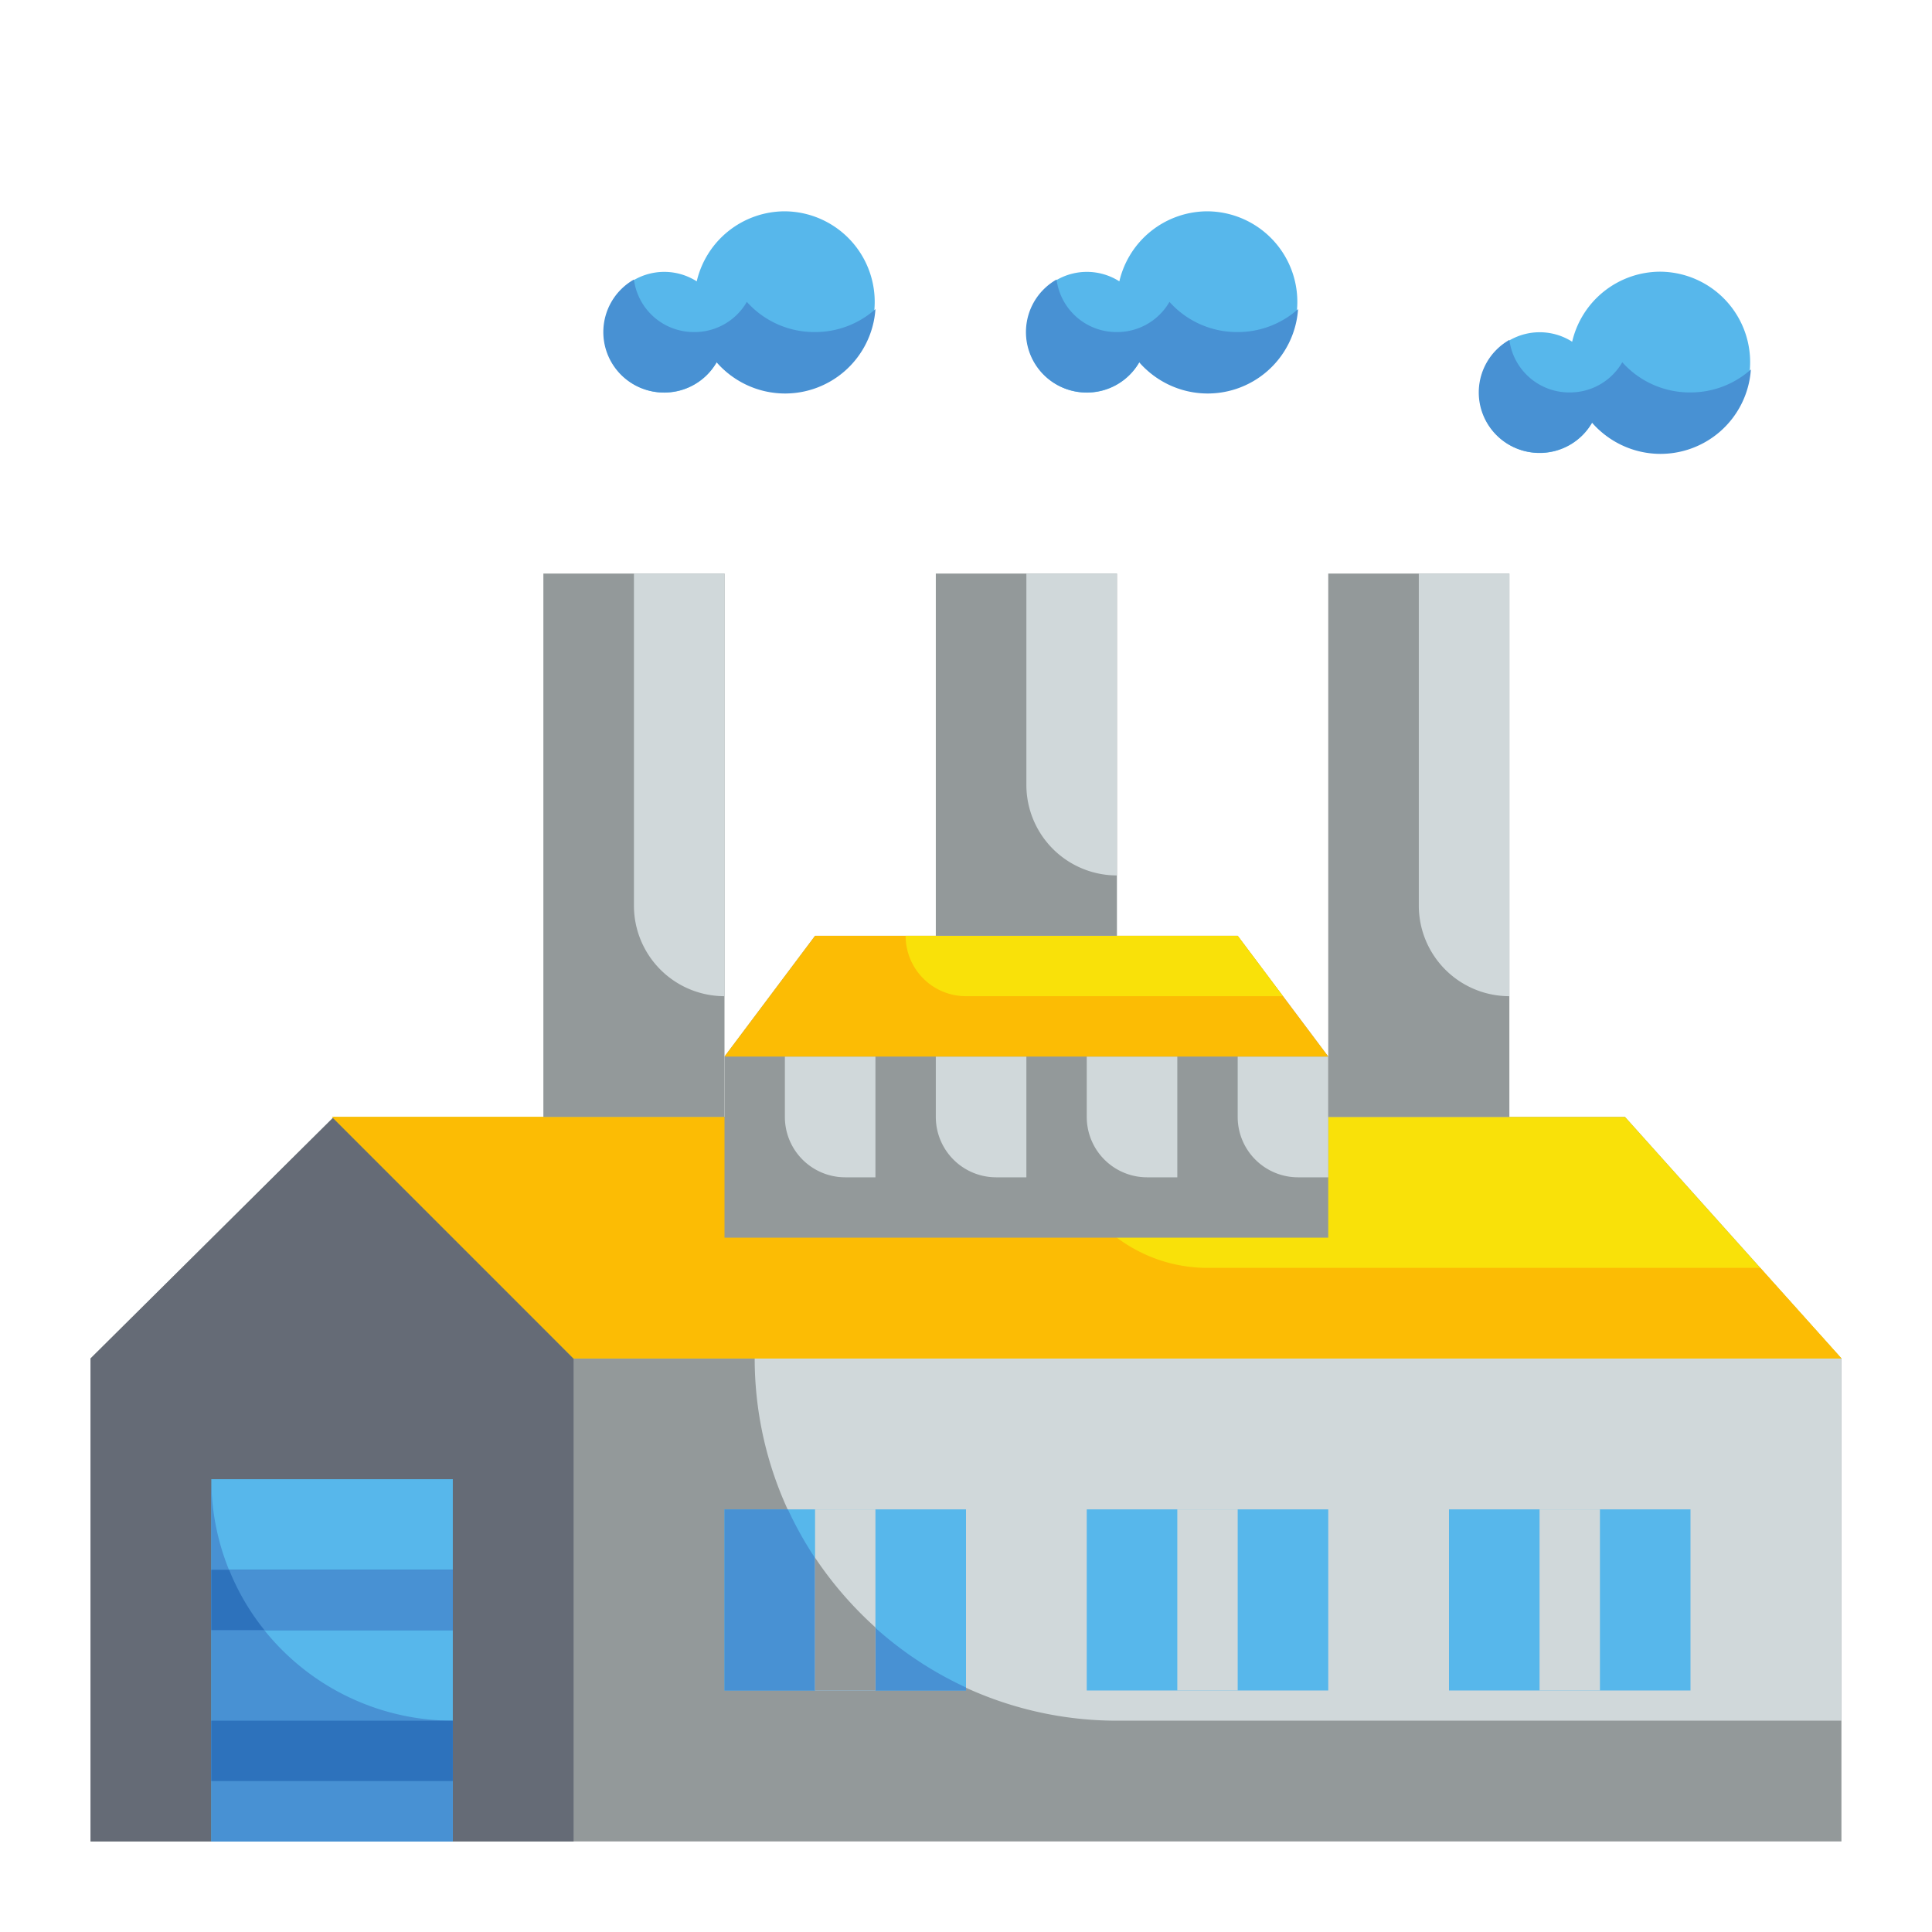 <svg id="Flat" height="512" viewBox="0 0 64 64" width="512" xmlns="http://www.w3.org/2000/svg"><g id="Stroke_copy_2" data-name="Stroke copy 2"><path d="m61 61h-58v-16l8.06-8h42.77l7.17 8z" fill="#93999a"/><path d="m25 45h36a0 0 0 0 1 0 0v12a0 0 0 0 1 0 0h-24a12 12 0 0 1 -12-12 0 0 0 0 1 0 0z" fill="#d0d8da"/><path d="m3 61h16v-16l-7.94-8-8.06 8z" fill="#656b76"/><path d="m61 45h-42l-8-8h42.83z" fill="#f9e109"/><path d="m40 42a5 5 0 0 1 -5-5h-24l8 8h42l-2.69-3z" fill="#fcbc04"/><path d="m44 41h-20v-6l3-4h14l3 4z" fill="#93999a"/><path d="m41 35h3a0 0 0 0 1 0 0v4a0 0 0 0 1 0 0h-1a2 2 0 0 1 -2-2v-2a0 0 0 0 1 0 0z" fill="#d0d8da"/><path d="m36 35h3a0 0 0 0 1 0 0v4a0 0 0 0 1 0 0h-1a2 2 0 0 1 -2-2v-2a0 0 0 0 1 0 0z" fill="#d0d8da"/><path d="m31 35h3a0 0 0 0 1 0 0v4a0 0 0 0 1 0 0h-1a2 2 0 0 1 -2-2v-2a0 0 0 0 1 0 0z" fill="#d0d8da"/><path d="m26 35h3a0 0 0 0 1 0 0v4a0 0 0 0 1 0 0h-1a2 2 0 0 1 -2-2v-2a0 0 0 0 1 0 0z" fill="#d0d8da"/><path d="m41 31h-14l-3 4h20z" fill="#fcbc04"/><path d="m32 33h10.5l-1.5-2h-11a2 2 0 0 0 2 2z" fill="#f9e109"/><path d="m44 19h6v18h-6z" fill="#93999a"/><path d="m47 19h3a0 0 0 0 1 0 0v14a0 0 0 0 1 0 0 3 3 0 0 1 -3-3v-11a0 0 0 0 1 0 0z" fill="#d0d8da"/><path d="m31 19h6v12h-6z" fill="#93999a"/><path d="m34 19h3a0 0 0 0 1 0 0v10a0 0 0 0 1 0 0 3 3 0 0 1 -3-3v-7a0 0 0 0 1 0 0z" fill="#d0d8da"/><path d="m18 19h6v18h-6z" fill="#93999a"/><path d="m21 19h3a0 0 0 0 1 0 0v14a0 0 0 0 1 0 0 3 3 0 0 1 -3-3v-11a0 0 0 0 1 0 0z" fill="#d0d8da"/><path d="m7 49h8v12h-8z" fill="#57b7eb"/><path d="m7 49v12h8v-4a8 8 0 0 1 -8-8z" fill="#4891d3"/><path d="m24 50h8v6h-8z" fill="#57b7eb"/><path d="m26.1 50h-2.1v6h8v-.1a12.09 12.09 0 0 1 -5.9-5.9z" fill="#4891d3"/><g fill="#57b7eb"><path d="m36 50h8v6h-8z"/><path d="m48 50h8v6h-8z"/><path d="m26 7a3 3 0 0 0 -2.92 2.32 2 2 0 1 0 .66 2.68 3 3 0 1 0 2.26-5z"/><path d="m40 7a3 3 0 0 0 -2.92 2.32 2 2 0 1 0 .66 2.68 3 3 0 1 0 2.26-5z"/><path d="m55 9a3 3 0 0 0 -2.92 2.32 2 2 0 1 0 .66 2.68 3 3 0 1 0 2.26-5z"/></g><path d="m27 11a3 3 0 0 1 -2.26-1 2 2 0 0 1 -1.74 1 2 2 0 0 1 -2-1.74 2 2 0 0 0 1 3.74 2 2 0 0 0 1.74-1 3 3 0 0 0 5.26-1.76 3 3 0 0 1 -2 .76z" fill="#4891d3"/><path d="m41 11a3 3 0 0 1 -2.26-1 2 2 0 0 1 -1.74 1 2 2 0 0 1 -2-1.74 2 2 0 0 0 1 3.74 2 2 0 0 0 1.74-1 3 3 0 0 0 5.26-1.76 3 3 0 0 1 -2 .76z" fill="#4891d3"/><path d="m56 13a3 3 0 0 1 -2.26-1 2 2 0 0 1 -1.74 1 2 2 0 0 1 -2-1.74 2 2 0 0 0 1 3.74 2 2 0 0 0 1.74-1 3 3 0 0 0 5.26-1.76 3 3 0 0 1 -2 .76z" fill="#4891d3"/><path d="m7 52h8v2h-8z" fill="#2d72bc"/><path d="m7 57h8v2h-8z" fill="#2d72bc"/><path d="m27 50h2v6h-2z" fill="#d0d8da"/><path d="m39 50h2v6h-2z" fill="#d0d8da"/><path d="m51 50h2v6h-2z" fill="#d0d8da"/><path d="m27 51.6v4.4h2v-2.09a12.26 12.26 0 0 1 -2-2.31z" fill="#93999a"/><path d="m7.59 52a7.84 7.84 0 0 0 1.17 2h6.24v-2z" fill="#4891d3"/></g></svg>